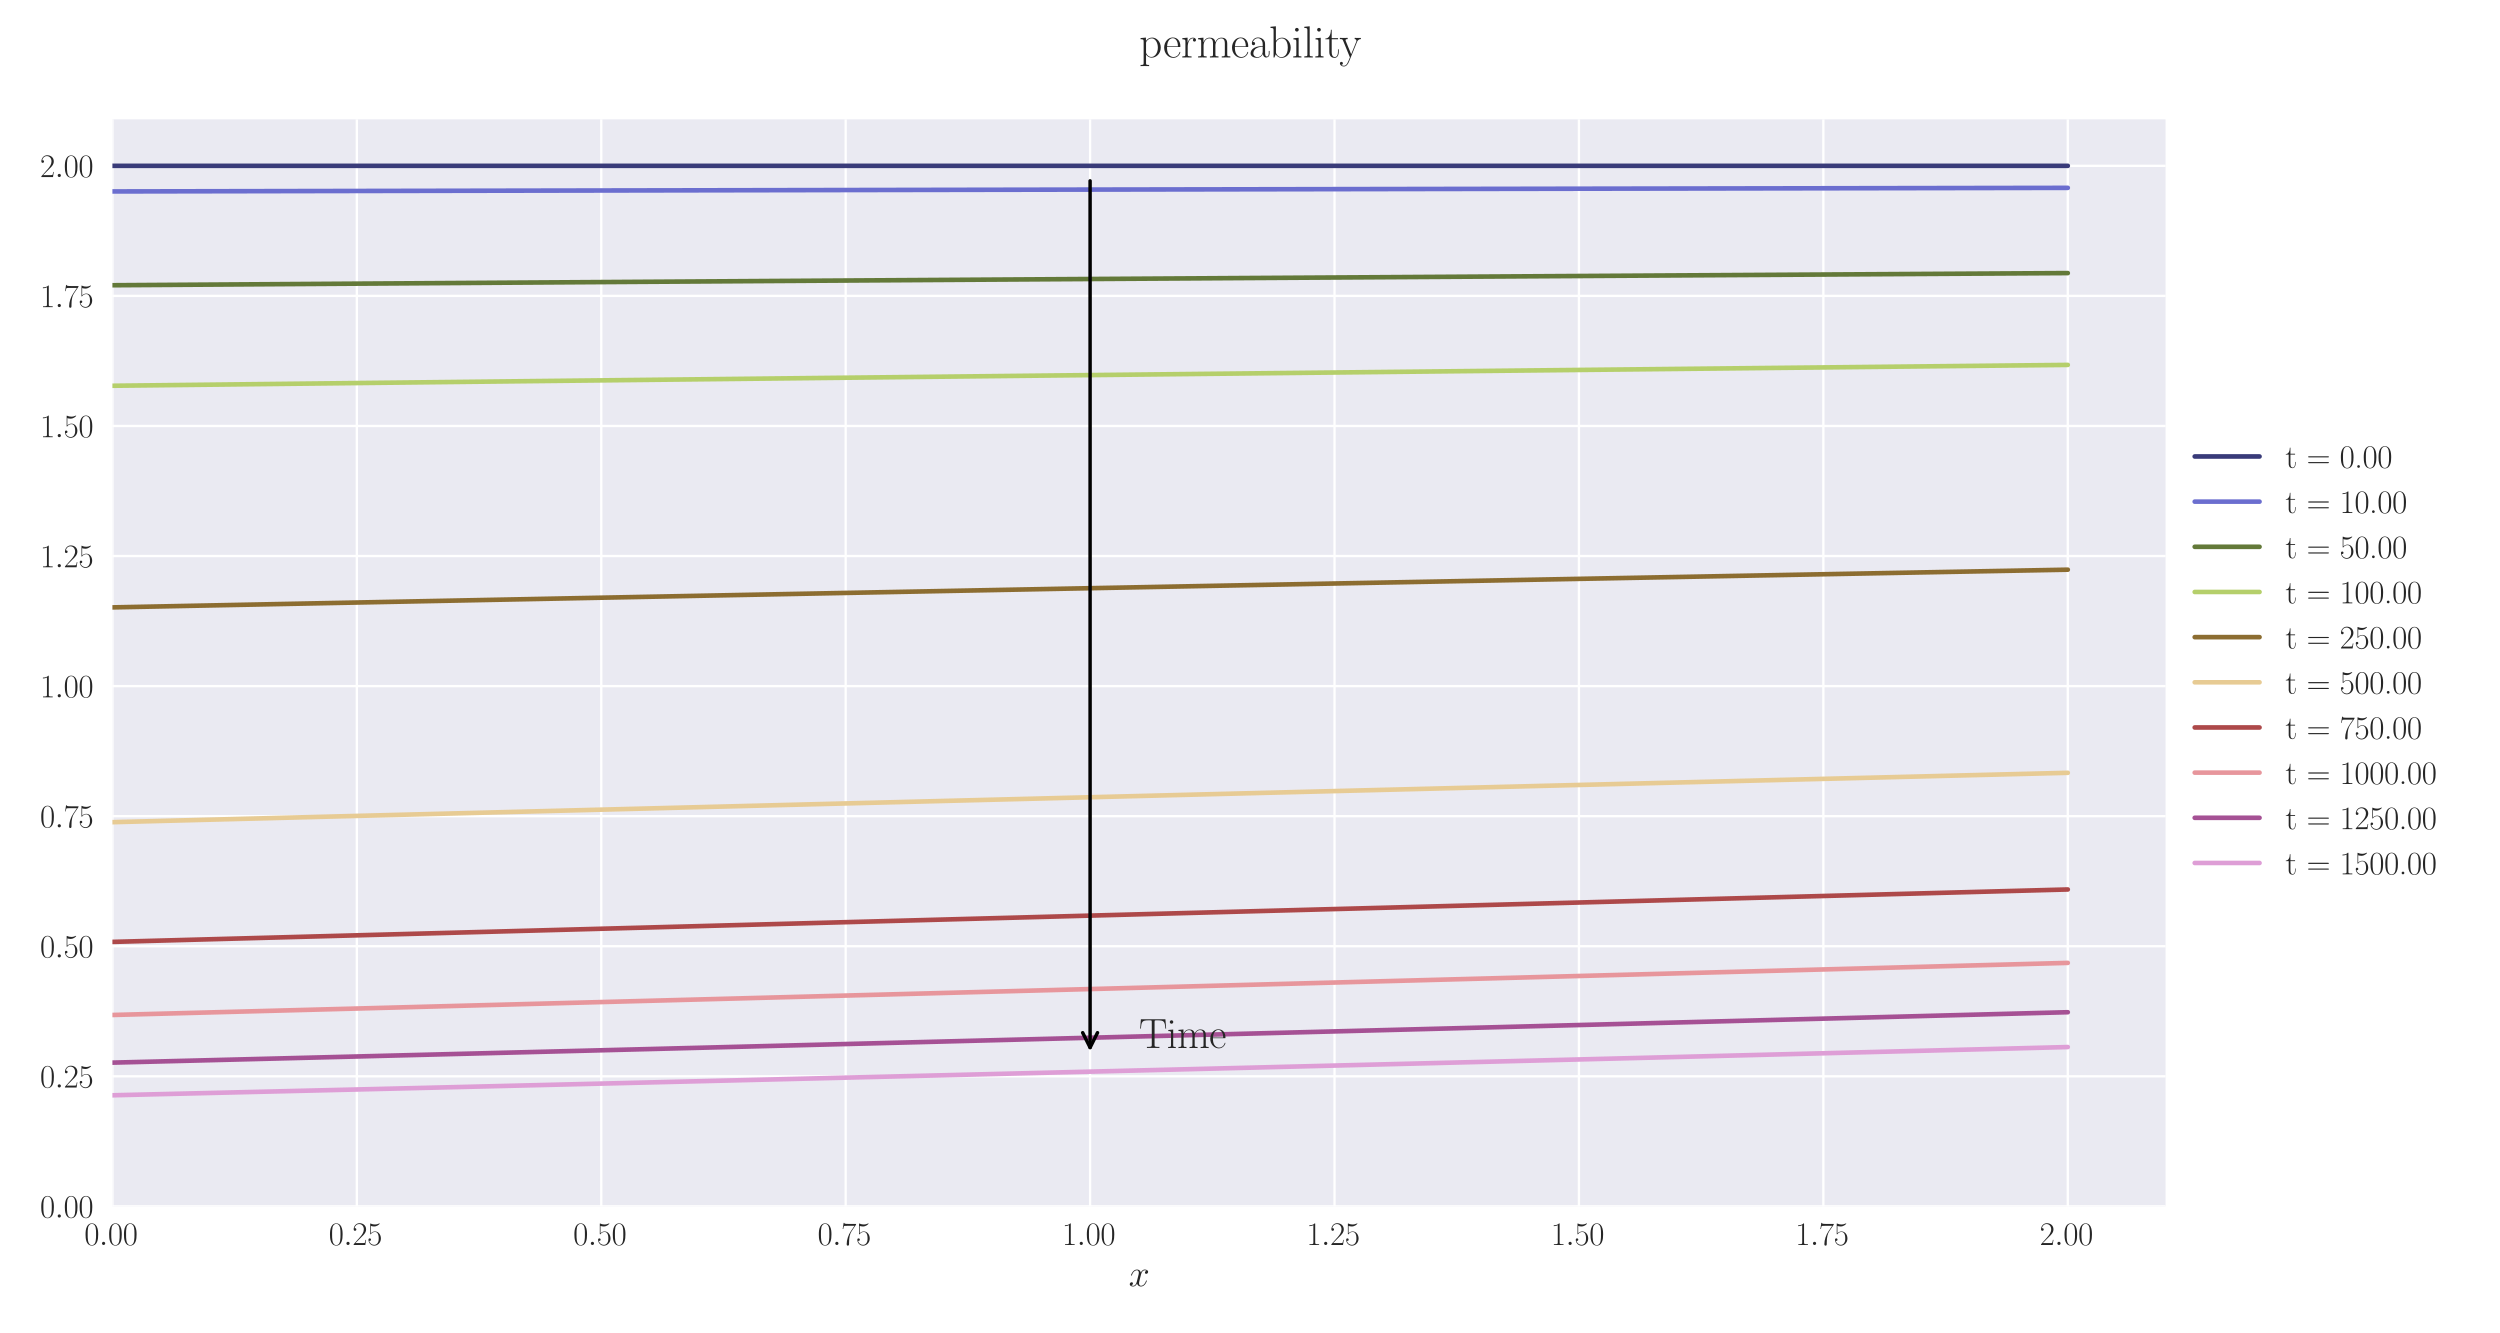 <?xml version="1.0" encoding="utf-8" standalone="no"?>
<!DOCTYPE svg PUBLIC "-//W3C//DTD SVG 1.1//EN"
  "http://www.w3.org/Graphics/SVG/1.1/DTD/svg11.dtd">
<svg xmlns:xlink="http://www.w3.org/1999/xlink" width="1080pt" height="576pt" viewBox="0 0 1080 576" xmlns="http://www.w3.org/2000/svg" version="1.1">
 <defs>
  <style type="text/css">*{stroke-linejoin: round; stroke-linecap: butt}</style>
 </defs>
 <g id="figure_1">
  <g id="patch_1">
   <path d="M 0 576 
L 1080 576 
L 1080 0 
L 0 0 
z
" style="fill: #ffffff"/>
  </g>
  <g id="axes_1">
   <g id="patch_2">
    <path d="M 48.559 521.153 
L 935.518 521.153 
L 935.518 51.564 
L 48.559 51.564 
z
" style="fill: #eaeaf2"/>
   </g>
   <g id="matplotlib.axis_1">
    <g id="xtick_1">
     <g id="line2d_1">
      <path d="M 48.559 521.153 
L 48.559 51.564 
" clip-path="url(#pa3d94876b7)" style="fill: none; stroke: #ffffff; stroke-linecap: round"/>
     </g>
     <g id="line2d_2"/>
     <g id="text_1">
      <!-- $\mathdefault{0.00}$ -->
      <g style="fill: #262626" transform="translate(36.42 537.839) scale(0.14 -0.14)">
       <defs>
        <path id="CMR17-30" d="M 2688 2025 
C 2688 2416 2682 3080 2413 3591 
C 2176 4039 1798 4198 1466 4198 
C 1158 4198 768 4058 525 3597 
C 269 3118 243 2524 243 2025 
C 243 1661 250 1106 448 619 
C 723 -39 1216 -128 1466 -128 
C 1760 -128 2208 -7 2470 600 
C 2662 1042 2688 1559 2688 2025 
z
M 1466 -26 
C 1056 -26 813 325 723 812 
C 653 1188 653 1738 653 2096 
C 653 2588 653 2997 736 3387 
C 858 3929 1216 4096 1466 4096 
C 1728 4096 2067 3923 2189 3400 
C 2272 3036 2278 2607 2278 2096 
C 2278 1680 2278 1169 2202 792 
C 2067 95 1690 -26 1466 -26 
z
" transform="scale(0.016)"/>
        <path id="CMMI12-3a" d="M 1178 307 
C 1178 492 1024 619 870 619 
C 685 619 557 466 557 313 
C 557 128 710 0 864 0 
C 1050 0 1178 153 1178 307 
z
" transform="scale(0.016)"/>
       </defs>
       <use xlink:href="#CMR17-30" transform="scale(0.996)"/>
       <use xlink:href="#CMMI12-3a" transform="translate(45.69 0) scale(0.996)"/>
       <use xlink:href="#CMR17-30" transform="translate(72.788 0) scale(0.996)"/>
       <use xlink:href="#CMR17-30" transform="translate(118.478 0) scale(0.996)"/>
      </g>
     </g>
    </g>
    <g id="xtick_2">
     <g id="line2d_3">
      <path d="M 154.149 521.153 
L 154.149 51.564 
" clip-path="url(#pa3d94876b7)" style="fill: none; stroke: #ffffff; stroke-linecap: round"/>
     </g>
     <g id="line2d_4"/>
     <g id="text_2">
      <!-- $\mathdefault{0.25}$ -->
      <g style="fill: #262626" transform="translate(142.01 537.839) scale(0.14 -0.14)">
       <defs>
        <path id="CMR17-32" d="M 2669 989 
L 2554 989 
C 2490 536 2438 459 2413 420 
C 2381 369 1920 369 1830 369 
L 602 369 
C 832 619 1280 1072 1824 1597 
C 2214 1967 2669 2402 2669 3035 
C 2669 3790 2067 4224 1395 4224 
C 691 4224 262 3604 262 3030 
C 262 2780 448 2748 525 2748 
C 589 2748 781 2787 781 3010 
C 781 3207 614 3264 525 3264 
C 486 3264 448 3258 422 3245 
C 544 3790 915 4058 1306 4058 
C 1862 4058 2227 3617 2227 3035 
C 2227 2479 1901 2000 1536 1584 
L 262 146 
L 262 0 
L 2515 0 
L 2669 989 
z
" transform="scale(0.016)"/>
        <path id="CMR17-35" d="M 730 3692 
C 794 3666 1056 3584 1325 3584 
C 1920 3584 2246 3911 2432 4100 
C 2432 4157 2432 4192 2394 4192 
C 2387 4192 2374 4192 2323 4163 
C 2099 4058 1837 3973 1517 3973 
C 1325 3973 1037 3999 723 4139 
C 653 4171 640 4171 634 4171 
C 602 4171 595 4164 595 4037 
L 595 2203 
C 595 2089 595 2057 659 2057 
C 691 2057 704 2070 736 2114 
C 941 2401 1222 2522 1542 2522 
C 1766 2522 2246 2382 2246 1289 
C 2246 1085 2246 715 2054 421 
C 1894 159 1645 25 1370 25 
C 947 25 518 320 403 814 
C 429 807 480 795 506 795 
C 589 795 749 840 749 1038 
C 749 1210 627 1280 506 1280 
C 358 1280 262 1190 262 1011 
C 262 454 704 -128 1382 -128 
C 2042 -128 2669 440 2669 1264 
C 2669 2030 2170 2624 1549 2624 
C 1222 2624 947 2503 730 2274 
L 730 3692 
z
" transform="scale(0.016)"/>
       </defs>
       <use xlink:href="#CMR17-30" transform="scale(0.996)"/>
       <use xlink:href="#CMMI12-3a" transform="translate(45.69 0) scale(0.996)"/>
       <use xlink:href="#CMR17-32" transform="translate(72.788 0) scale(0.996)"/>
       <use xlink:href="#CMR17-35" transform="translate(118.478 0) scale(0.996)"/>
      </g>
     </g>
    </g>
    <g id="xtick_3">
     <g id="line2d_5">
      <path d="M 259.74 521.153 
L 259.74 51.564 
" clip-path="url(#pa3d94876b7)" style="fill: none; stroke: #ffffff; stroke-linecap: round"/>
     </g>
     <g id="line2d_6"/>
     <g id="text_3">
      <!-- $\mathdefault{0.50}$ -->
      <g style="fill: #262626" transform="translate(247.6 537.839) scale(0.14 -0.14)">
       <use xlink:href="#CMR17-30" transform="scale(0.996)"/>
       <use xlink:href="#CMMI12-3a" transform="translate(45.69 0) scale(0.996)"/>
       <use xlink:href="#CMR17-35" transform="translate(72.788 0) scale(0.996)"/>
       <use xlink:href="#CMR17-30" transform="translate(118.478 0) scale(0.996)"/>
      </g>
     </g>
    </g>
    <g id="xtick_4">
     <g id="line2d_7">
      <path d="M 365.33 521.153 
L 365.33 51.564 
" clip-path="url(#pa3d94876b7)" style="fill: none; stroke: #ffffff; stroke-linecap: round"/>
     </g>
     <g id="line2d_8"/>
     <g id="text_4">
      <!-- $\mathdefault{0.75}$ -->
      <g style="fill: #262626" transform="translate(353.19 537.839) scale(0.14 -0.14)">
       <defs>
        <path id="CMR17-37" d="M 2886 3941 
L 2886 4081 
L 1382 4081 
C 634 4081 621 4165 595 4288 
L 480 4288 
L 294 3094 
L 410 3094 
C 429 3215 474 3540 550 3661 
C 589 3712 1062 3712 1171 3712 
L 2579 3712 
L 1869 2661 
C 1395 1954 1069 999 1069 165 
C 1069 89 1069 -128 1299 -128 
C 1530 -128 1530 89 1530 171 
L 1530 465 
C 1530 1508 1709 2196 2003 2636 
L 2886 3941 
z
" transform="scale(0.016)"/>
       </defs>
       <use xlink:href="#CMR17-30" transform="scale(0.996)"/>
       <use xlink:href="#CMMI12-3a" transform="translate(45.69 0) scale(0.996)"/>
       <use xlink:href="#CMR17-37" transform="translate(72.788 0) scale(0.996)"/>
       <use xlink:href="#CMR17-35" transform="translate(118.478 0) scale(0.996)"/>
      </g>
     </g>
    </g>
    <g id="xtick_5">
     <g id="line2d_9">
      <path d="M 470.92 521.153 
L 470.92 51.564 
" clip-path="url(#pa3d94876b7)" style="fill: none; stroke: #ffffff; stroke-linecap: round"/>
     </g>
     <g id="line2d_10"/>
     <g id="text_5">
      <!-- $\mathdefault{1.00}$ -->
      <g style="fill: #262626" transform="translate(458.781 537.839) scale(0.14 -0.14)">
       <defs>
        <path id="CMR17-31" d="M 1702 4058 
C 1702 4192 1696 4192 1606 4192 
C 1357 3916 979 3827 621 3827 
C 602 3827 570 3827 563 3808 
C 557 3795 557 3782 557 3648 
C 755 3648 1088 3686 1344 3839 
L 1344 461 
C 1344 236 1331 160 781 160 
L 589 160 
L 589 0 
C 896 0 1216 0 1523 0 
C 1830 0 2150 0 2458 0 
L 2458 160 
L 2266 160 
C 1715 160 1702 230 1702 458 
L 1702 4058 
z
" transform="scale(0.016)"/>
       </defs>
       <use xlink:href="#CMR17-31" transform="scale(0.996)"/>
       <use xlink:href="#CMMI12-3a" transform="translate(45.69 0) scale(0.996)"/>
       <use xlink:href="#CMR17-30" transform="translate(72.788 0) scale(0.996)"/>
       <use xlink:href="#CMR17-30" transform="translate(118.478 0) scale(0.996)"/>
      </g>
     </g>
    </g>
    <g id="xtick_6">
     <g id="line2d_11">
      <path d="M 576.511 521.153 
L 576.511 51.564 
" clip-path="url(#pa3d94876b7)" style="fill: none; stroke: #ffffff; stroke-linecap: round"/>
     </g>
     <g id="line2d_12"/>
     <g id="text_6">
      <!-- $\mathdefault{1.25}$ -->
      <g style="fill: #262626" transform="translate(564.371 537.839) scale(0.14 -0.14)">
       <use xlink:href="#CMR17-31" transform="scale(0.996)"/>
       <use xlink:href="#CMMI12-3a" transform="translate(45.69 0) scale(0.996)"/>
       <use xlink:href="#CMR17-32" transform="translate(72.788 0) scale(0.996)"/>
       <use xlink:href="#CMR17-35" transform="translate(118.478 0) scale(0.996)"/>
      </g>
     </g>
    </g>
    <g id="xtick_7">
     <g id="line2d_13">
      <path d="M 682.101 521.153 
L 682.101 51.564 
" clip-path="url(#pa3d94876b7)" style="fill: none; stroke: #ffffff; stroke-linecap: round"/>
     </g>
     <g id="line2d_14"/>
     <g id="text_7">
      <!-- $\mathdefault{1.50}$ -->
      <g style="fill: #262626" transform="translate(669.961 537.839) scale(0.14 -0.14)">
       <use xlink:href="#CMR17-31" transform="scale(0.996)"/>
       <use xlink:href="#CMMI12-3a" transform="translate(45.69 0) scale(0.996)"/>
       <use xlink:href="#CMR17-35" transform="translate(72.788 0) scale(0.996)"/>
       <use xlink:href="#CMR17-30" transform="translate(118.478 0) scale(0.996)"/>
      </g>
     </g>
    </g>
    <g id="xtick_8">
     <g id="line2d_15">
      <path d="M 787.691 521.153 
L 787.691 51.564 
" clip-path="url(#pa3d94876b7)" style="fill: none; stroke: #ffffff; stroke-linecap: round"/>
     </g>
     <g id="line2d_16"/>
     <g id="text_8">
      <!-- $\mathdefault{1.75}$ -->
      <g style="fill: #262626" transform="translate(775.552 537.839) scale(0.14 -0.14)">
       <use xlink:href="#CMR17-31" transform="scale(0.996)"/>
       <use xlink:href="#CMMI12-3a" transform="translate(45.69 0) scale(0.996)"/>
       <use xlink:href="#CMR17-37" transform="translate(72.788 0) scale(0.996)"/>
       <use xlink:href="#CMR17-35" transform="translate(118.478 0) scale(0.996)"/>
      </g>
     </g>
    </g>
    <g id="xtick_9">
     <g id="line2d_17">
      <path d="M 893.282 521.153 
L 893.282 51.564 
" clip-path="url(#pa3d94876b7)" style="fill: none; stroke: #ffffff; stroke-linecap: round"/>
     </g>
     <g id="line2d_18"/>
     <g id="text_9">
      <!-- $\mathdefault{2.00}$ -->
      <g style="fill: #262626" transform="translate(881.142 537.839) scale(0.14 -0.14)">
       <use xlink:href="#CMR17-32" transform="scale(0.996)"/>
       <use xlink:href="#CMMI12-3a" transform="translate(45.69 0) scale(0.996)"/>
       <use xlink:href="#CMR17-30" transform="translate(72.788 0) scale(0.996)"/>
       <use xlink:href="#CMR17-30" transform="translate(118.478 0) scale(0.996)"/>
      </g>
     </g>
    </g>
    <g id="text_10">
     <!-- $x$ -->
     <g style="fill: #262626" transform="translate(487.604 555.621) scale(0.16 -0.16)">
      <defs>
       <path id="CMMI12-78" d="M 3034 2606 
C 2829 2567 2752 2414 2752 2293 
C 2752 2139 2874 2088 2963 2088 
C 3155 2088 3290 2254 3290 2427 
C 3290 2695 2982 2816 2714 2816 
C 2323 2816 2106 2433 2048 2312 
C 1901 2816 1504 2816 1389 2816 
C 736 2816 390 1980 390 1839 
C 390 1814 416 1782 461 1782 
C 512 1782 525 1820 538 1846 
C 755 2555 1184 2689 1370 2689 
C 1658 2689 1715 2420 1715 2267 
C 1715 2127 1677 1980 1600 1673 
L 1382 798 
C 1286 415 1101 64 762 64 
C 730 64 570 64 435 147 
C 666 192 717 383 717 460 
C 717 588 621 664 499 664 
C 346 664 179 530 179 326 
C 179 57 480 -64 755 -64 
C 1062 -64 1280 179 1414 441 
C 1517 64 1837 -64 2074 -64 
C 2726 -64 3072 773 3072 913 
C 3072 945 3046 971 3008 971 
C 2950 971 2944 939 2925 888 
C 2752 326 2381 64 2093 64 
C 1869 64 1747 230 1747 492 
C 1747 632 1773 734 1875 1156 
L 2099 2024 
C 2195 2408 2413 2689 2707 2689 
C 2720 2689 2899 2689 3034 2606 
z
" transform="scale(0.016)"/>
      </defs>
      <use xlink:href="#CMMI12-78" transform="scale(0.996)"/>
     </g>
    </g>
   </g>
   <g id="matplotlib.axis_2">
    <g id="ytick_1">
     <g id="line2d_19">
      <path d="M 48.559 521.153 
L 935.518 521.153 
" clip-path="url(#pa3d94876b7)" style="fill: none; stroke: #ffffff; stroke-linecap: round"/>
     </g>
     <g id="line2d_20"/>
     <g id="text_11">
      <!-- $\mathdefault{0.00}$ -->
      <g style="fill: #262626" transform="translate(17.28 525.996) scale(0.14 -0.14)">
       <use xlink:href="#CMR17-30" transform="scale(0.996)"/>
       <use xlink:href="#CMMI12-3a" transform="translate(45.69 0) scale(0.996)"/>
       <use xlink:href="#CMR17-30" transform="translate(72.788 0) scale(0.996)"/>
       <use xlink:href="#CMR17-30" transform="translate(118.478 0) scale(0.996)"/>
      </g>
     </g>
    </g>
    <g id="ytick_2">
     <g id="line2d_21">
      <path d="M 48.559 464.964 
L 935.518 464.964 
" clip-path="url(#pa3d94876b7)" style="fill: none; stroke: #ffffff; stroke-linecap: round"/>
     </g>
     <g id="line2d_22"/>
     <g id="text_12">
      <!-- $\mathdefault{0.25}$ -->
      <g style="fill: #262626" transform="translate(17.28 469.807) scale(0.14 -0.14)">
       <use xlink:href="#CMR17-30" transform="scale(0.996)"/>
       <use xlink:href="#CMMI12-3a" transform="translate(45.69 0) scale(0.996)"/>
       <use xlink:href="#CMR17-32" transform="translate(72.788 0) scale(0.996)"/>
       <use xlink:href="#CMR17-35" transform="translate(118.478 0) scale(0.996)"/>
      </g>
     </g>
    </g>
    <g id="ytick_3">
     <g id="line2d_23">
      <path d="M 48.559 408.775 
L 935.518 408.775 
" clip-path="url(#pa3d94876b7)" style="fill: none; stroke: #ffffff; stroke-linecap: round"/>
     </g>
     <g id="line2d_24"/>
     <g id="text_13">
      <!-- $\mathdefault{0.50}$ -->
      <g style="fill: #262626" transform="translate(17.28 413.618) scale(0.14 -0.14)">
       <use xlink:href="#CMR17-30" transform="scale(0.996)"/>
       <use xlink:href="#CMMI12-3a" transform="translate(45.69 0) scale(0.996)"/>
       <use xlink:href="#CMR17-35" transform="translate(72.788 0) scale(0.996)"/>
       <use xlink:href="#CMR17-30" transform="translate(118.478 0) scale(0.996)"/>
      </g>
     </g>
    </g>
    <g id="ytick_4">
     <g id="line2d_25">
      <path d="M 48.559 352.586 
L 935.518 352.586 
" clip-path="url(#pa3d94876b7)" style="fill: none; stroke: #ffffff; stroke-linecap: round"/>
     </g>
     <g id="line2d_26"/>
     <g id="text_14">
      <!-- $\mathdefault{0.75}$ -->
      <g style="fill: #262626" transform="translate(17.28 357.429) scale(0.14 -0.14)">
       <use xlink:href="#CMR17-30" transform="scale(0.996)"/>
       <use xlink:href="#CMMI12-3a" transform="translate(45.69 0) scale(0.996)"/>
       <use xlink:href="#CMR17-37" transform="translate(72.788 0) scale(0.996)"/>
       <use xlink:href="#CMR17-35" transform="translate(118.478 0) scale(0.996)"/>
      </g>
     </g>
    </g>
    <g id="ytick_5">
     <g id="line2d_27">
      <path d="M 48.559 296.397 
L 935.518 296.397 
" clip-path="url(#pa3d94876b7)" style="fill: none; stroke: #ffffff; stroke-linecap: round"/>
     </g>
     <g id="line2d_28"/>
     <g id="text_15">
      <!-- $\mathdefault{1.00}$ -->
      <g style="fill: #262626" transform="translate(17.28 301.24) scale(0.14 -0.14)">
       <use xlink:href="#CMR17-31" transform="scale(0.996)"/>
       <use xlink:href="#CMMI12-3a" transform="translate(45.69 0) scale(0.996)"/>
       <use xlink:href="#CMR17-30" transform="translate(72.788 0) scale(0.996)"/>
       <use xlink:href="#CMR17-30" transform="translate(118.478 0) scale(0.996)"/>
      </g>
     </g>
    </g>
    <g id="ytick_6">
     <g id="line2d_29">
      <path d="M 48.559 240.208 
L 935.518 240.208 
" clip-path="url(#pa3d94876b7)" style="fill: none; stroke: #ffffff; stroke-linecap: round"/>
     </g>
     <g id="line2d_30"/>
     <g id="text_16">
      <!-- $\mathdefault{1.25}$ -->
      <g style="fill: #262626" transform="translate(17.28 245.051) scale(0.14 -0.14)">
       <use xlink:href="#CMR17-31" transform="scale(0.996)"/>
       <use xlink:href="#CMMI12-3a" transform="translate(45.69 0) scale(0.996)"/>
       <use xlink:href="#CMR17-32" transform="translate(72.788 0) scale(0.996)"/>
       <use xlink:href="#CMR17-35" transform="translate(118.478 0) scale(0.996)"/>
      </g>
     </g>
    </g>
    <g id="ytick_7">
     <g id="line2d_31">
      <path d="M 48.559 184.018 
L 935.518 184.018 
" clip-path="url(#pa3d94876b7)" style="fill: none; stroke: #ffffff; stroke-linecap: round"/>
     </g>
     <g id="line2d_32"/>
     <g id="text_17">
      <!-- $\mathdefault{1.50}$ -->
      <g style="fill: #262626" transform="translate(17.28 188.861) scale(0.14 -0.14)">
       <use xlink:href="#CMR17-31" transform="scale(0.996)"/>
       <use xlink:href="#CMMI12-3a" transform="translate(45.69 0) scale(0.996)"/>
       <use xlink:href="#CMR17-35" transform="translate(72.788 0) scale(0.996)"/>
       <use xlink:href="#CMR17-30" transform="translate(118.478 0) scale(0.996)"/>
      </g>
     </g>
    </g>
    <g id="ytick_8">
     <g id="line2d_33">
      <path d="M 48.559 127.829 
L 935.518 127.829 
" clip-path="url(#pa3d94876b7)" style="fill: none; stroke: #ffffff; stroke-linecap: round"/>
     </g>
     <g id="line2d_34"/>
     <g id="text_18">
      <!-- $\mathdefault{1.75}$ -->
      <g style="fill: #262626" transform="translate(17.28 132.672) scale(0.14 -0.14)">
       <use xlink:href="#CMR17-31" transform="scale(0.996)"/>
       <use xlink:href="#CMMI12-3a" transform="translate(45.69 0) scale(0.996)"/>
       <use xlink:href="#CMR17-37" transform="translate(72.788 0) scale(0.996)"/>
       <use xlink:href="#CMR17-35" transform="translate(118.478 0) scale(0.996)"/>
      </g>
     </g>
    </g>
    <g id="ytick_9">
     <g id="line2d_35">
      <path d="M 48.559 71.64 
L 935.518 71.64 
" clip-path="url(#pa3d94876b7)" style="fill: none; stroke: #ffffff; stroke-linecap: round"/>
     </g>
     <g id="line2d_36"/>
     <g id="text_19">
      <!-- $\mathdefault{2.00}$ -->
      <g style="fill: #262626" transform="translate(17.28 76.483) scale(0.14 -0.14)">
       <use xlink:href="#CMR17-32" transform="scale(0.996)"/>
       <use xlink:href="#CMMI12-3a" transform="translate(45.69 0) scale(0.996)"/>
       <use xlink:href="#CMR17-30" transform="translate(72.788 0) scale(0.996)"/>
       <use xlink:href="#CMR17-30" transform="translate(118.478 0) scale(0.996)"/>
      </g>
     </g>
    </g>
   </g>
   <g id="line2d_37">
    <path d="M 48.559 71.64 
L 57.006 71.64 
L 65.454 71.64 
L 73.901 71.64 
L 82.348 71.64 
L 90.795 71.64 
L 99.242 71.64 
L 107.69 71.64 
L 116.137 71.64 
L 124.584 71.64 
L 133.031 71.64 
L 141.479 71.64 
L 149.926 71.64 
L 158.373 71.64 
L 166.82 71.64 
L 175.267 71.64 
L 183.715 71.64 
L 192.162 71.64 
L 200.609 71.64 
L 209.056 71.64 
L 217.504 71.64 
L 225.951 71.64 
L 234.398 71.64 
L 242.845 71.64 
L 251.292 71.64 
L 259.74 71.64 
L 268.187 71.64 
L 276.634 71.64 
L 285.081 71.64 
L 293.529 71.64 
L 301.976 71.64 
L 310.423 71.64 
L 318.87 71.64 
L 327.317 71.64 
L 335.765 71.64 
L 344.212 71.64 
L 352.659 71.64 
L 361.106 71.64 
L 369.554 71.64 
L 378.001 71.64 
L 386.448 71.64 
L 394.895 71.64 
L 403.343 71.64 
L 411.79 71.64 
L 420.237 71.64 
L 428.684 71.64 
L 437.131 71.64 
L 445.579 71.64 
L 454.026 71.64 
L 462.473 71.64 
L 470.92 71.64 
L 479.368 71.64 
L 487.815 71.64 
L 496.262 71.64 
L 504.709 71.64 
L 513.156 71.64 
L 521.604 71.64 
L 530.051 71.64 
L 538.498 71.64 
L 546.945 71.64 
L 555.393 71.64 
L 563.84 71.64 
L 572.287 71.64 
L 580.734 71.64 
L 589.181 71.64 
L 597.629 71.64 
L 606.076 71.64 
L 614.523 71.64 
L 622.97 71.64 
L 631.418 71.64 
L 639.865 71.64 
L 648.312 71.64 
L 656.759 71.64 
L 665.206 71.64 
L 673.654 71.64 
L 682.101 71.64 
L 690.548 71.64 
L 698.995 71.64 
L 707.443 71.64 
L 715.89 71.64 
L 724.337 71.64 
L 732.784 71.64 
L 741.232 71.64 
L 749.679 71.64 
L 758.126 71.64 
L 766.573 71.64 
L 775.02 71.64 
L 783.468 71.64 
L 791.915 71.64 
L 800.362 71.64 
L 808.809 71.64 
L 817.257 71.64 
L 825.704 71.64 
L 834.151 71.64 
L 842.598 71.64 
L 851.045 71.64 
L 859.493 71.64 
L 867.94 71.64 
L 876.387 71.64 
L 884.834 71.64 
L 893.282 71.64 
" clip-path="url(#pa3d94876b7)" style="fill: none; stroke: #393b79; stroke-width: 2; stroke-linecap: round"/>
   </g>
   <g id="line2d_38">
    <path d="M 48.559 82.704 
L 57.006 82.687 
L 65.454 82.671 
L 73.901 82.654 
L 82.348 82.638 
L 90.795 82.621 
L 99.242 82.605 
L 107.69 82.589 
L 116.137 82.572 
L 124.584 82.556 
L 133.031 82.539 
L 141.479 82.523 
L 149.926 82.507 
L 158.373 82.49 
L 166.82 82.474 
L 175.267 82.458 
L 183.715 82.442 
L 192.162 82.425 
L 200.609 82.409 
L 209.056 82.393 
L 217.504 82.377 
L 225.951 82.361 
L 234.398 82.345 
L 242.845 82.329 
L 251.292 82.313 
L 259.74 82.297 
L 268.187 82.281 
L 276.634 82.265 
L 285.081 82.249 
L 293.529 82.233 
L 301.976 82.217 
L 310.423 82.201 
L 318.87 82.185 
L 327.317 82.169 
L 335.765 82.153 
L 344.212 82.138 
L 352.659 82.122 
L 361.106 82.106 
L 369.554 82.09 
L 378.001 82.075 
L 386.448 82.059 
L 394.895 82.043 
L 403.343 82.028 
L 411.79 82.012 
L 420.237 81.996 
L 428.684 81.981 
L 437.131 81.965 
L 445.579 81.95 
L 454.026 81.934 
L 462.473 81.919 
L 470.92 81.903 
L 479.368 81.888 
L 487.815 81.872 
L 496.262 81.857 
L 504.709 81.841 
L 513.156 81.826 
L 521.604 81.811 
L 530.051 81.795 
L 538.498 81.78 
L 546.945 81.765 
L 555.393 81.749 
L 563.84 81.734 
L 572.287 81.719 
L 580.734 81.704 
L 589.181 81.688 
L 597.629 81.673 
L 606.076 81.658 
L 614.523 81.643 
L 622.97 81.628 
L 631.418 81.613 
L 639.865 81.598 
L 648.312 81.583 
L 656.759 81.568 
L 665.206 81.553 
L 673.654 81.537 
L 682.101 81.522 
L 690.548 81.507 
L 698.995 81.492 
L 707.443 81.478 
L 715.89 81.463 
L 724.337 81.448 
L 732.784 81.433 
L 741.232 81.418 
L 749.679 81.403 
L 758.126 81.388 
L 766.573 81.373 
L 775.02 81.359 
L 783.468 81.344 
L 791.915 81.329 
L 800.362 81.314 
L 808.809 81.3 
L 817.257 81.285 
L 825.704 81.27 
L 834.151 81.256 
L 842.598 81.241 
L 851.045 81.226 
L 859.493 81.212 
L 867.94 81.197 
L 876.387 81.183 
L 884.834 81.168 
L 893.282 81.154 
" clip-path="url(#pa3d94876b7)" style="fill: none; stroke: #6b6ecf; stroke-width: 2; stroke-linecap: round"/>
   </g>
   <g id="line2d_39">
    <path d="M 48.559 123.224 
L 57.006 123.169 
L 65.454 123.114 
L 73.901 123.059 
L 82.348 123.004 
L 90.795 122.949 
L 99.242 122.894 
L 107.69 122.839 
L 116.137 122.784 
L 124.584 122.729 
L 133.031 122.674 
L 141.479 122.62 
L 149.926 122.565 
L 158.373 122.511 
L 166.82 122.456 
L 175.267 122.402 
L 183.715 122.347 
L 192.162 122.293 
L 200.609 122.239 
L 209.056 122.185 
L 217.504 122.13 
L 225.951 122.076 
L 234.398 122.022 
L 242.845 121.968 
L 251.292 121.914 
L 259.74 121.86 
L 268.187 121.806 
L 276.634 121.752 
L 285.081 121.699 
L 293.529 121.645 
L 301.976 121.591 
L 310.423 121.538 
L 318.87 121.484 
L 327.317 121.431 
L 335.765 121.377 
L 344.212 121.324 
L 352.659 121.271 
L 361.106 121.218 
L 369.554 121.165 
L 378.001 121.111 
L 386.448 121.058 
L 394.895 121.005 
L 403.343 120.952 
L 411.79 120.899 
L 420.237 120.846 
L 428.684 120.793 
L 437.131 120.741 
L 445.579 120.688 
L 454.026 120.635 
L 462.473 120.583 
L 470.92 120.53 
L 479.368 120.478 
L 487.815 120.425 
L 496.262 120.373 
L 504.709 120.321 
L 513.156 120.269 
L 521.604 120.217 
L 530.051 120.164 
L 538.498 120.112 
L 546.945 120.06 
L 555.393 120.008 
L 563.84 119.956 
L 572.287 119.904 
L 580.734 119.852 
L 589.181 119.8 
L 597.629 119.749 
L 606.076 119.697 
L 614.523 119.645 
L 622.97 119.594 
L 631.418 119.542 
L 639.865 119.491 
L 648.312 119.44 
L 656.759 119.388 
L 665.206 119.337 
L 673.654 119.286 
L 682.101 119.235 
L 690.548 119.183 
L 698.995 119.132 
L 707.443 119.081 
L 715.89 119.03 
L 724.337 118.979 
L 732.784 118.928 
L 741.232 118.877 
L 749.679 118.827 
L 758.126 118.776 
L 766.573 118.725 
L 775.02 118.675 
L 783.468 118.624 
L 791.915 118.574 
L 800.362 118.523 
L 808.809 118.473 
L 817.257 118.423 
L 825.704 118.372 
L 834.151 118.322 
L 842.598 118.272 
L 851.045 118.222 
L 859.493 118.172 
L 867.94 118.121 
L 876.387 118.071 
L 884.834 118.021 
L 893.282 117.971 
" clip-path="url(#pa3d94876b7)" style="fill: none; stroke: #637939; stroke-width: 2; stroke-linecap: round"/>
   </g>
   <g id="line2d_40">
    <path d="M 48.559 166.651 
L 57.006 166.557 
L 65.454 166.463 
L 73.901 166.368 
L 82.348 166.275 
L 90.795 166.181 
L 99.242 166.087 
L 107.69 165.993 
L 116.137 165.899 
L 124.584 165.806 
L 133.031 165.712 
L 141.479 165.619 
L 149.926 165.526 
L 158.373 165.432 
L 166.82 165.339 
L 175.267 165.246 
L 183.715 165.153 
L 192.162 165.06 
L 200.609 164.967 
L 209.056 164.875 
L 217.504 164.782 
L 225.951 164.689 
L 234.398 164.597 
L 242.845 164.505 
L 251.292 164.412 
L 259.74 164.32 
L 268.187 164.228 
L 276.634 164.136 
L 285.081 164.044 
L 293.529 163.952 
L 301.976 163.86 
L 310.423 163.769 
L 318.87 163.677 
L 327.317 163.585 
L 335.765 163.494 
L 344.212 163.403 
L 352.659 163.311 
L 361.106 163.22 
L 369.554 163.129 
L 378.001 163.038 
L 386.448 162.947 
L 394.895 162.856 
L 403.343 162.765 
L 411.79 162.675 
L 420.237 162.584 
L 428.684 162.494 
L 437.131 162.403 
L 445.579 162.313 
L 454.026 162.223 
L 462.473 162.133 
L 470.92 162.042 
L 479.368 161.952 
L 487.815 161.862 
L 496.262 161.772 
L 504.709 161.683 
L 513.156 161.593 
L 521.604 161.503 
L 530.051 161.414 
L 538.498 161.325 
L 546.945 161.235 
L 555.393 161.146 
L 563.84 161.057 
L 572.287 160.967 
L 580.734 160.878 
L 589.181 160.789 
L 597.629 160.701 
L 606.076 160.612 
L 614.523 160.523 
L 622.97 160.435 
L 631.418 160.346 
L 639.865 160.258 
L 648.312 160.169 
L 656.759 160.081 
L 665.206 159.993 
L 673.654 159.905 
L 682.101 159.817 
L 690.548 159.729 
L 698.995 159.641 
L 707.443 159.553 
L 715.89 159.465 
L 724.337 159.378 
L 732.784 159.29 
L 741.232 159.203 
L 749.679 159.115 
L 758.126 159.028 
L 766.573 158.941 
L 775.02 158.854 
L 783.468 158.767 
L 791.915 158.68 
L 800.362 158.593 
L 808.809 158.506 
L 817.257 158.419 
L 825.704 158.332 
L 834.151 158.246 
L 842.598 158.16 
L 851.045 158.073 
L 859.493 157.987 
L 867.94 157.9 
L 876.387 157.814 
L 884.834 157.728 
L 893.282 157.642 
" clip-path="url(#pa3d94876b7)" style="fill: none; stroke: #b5cf6b; stroke-width: 2; stroke-linecap: round"/>
   </g>
   <g id="line2d_41">
    <path d="M 48.559 262.389 
L 57.006 262.22 
L 65.454 262.052 
L 73.901 261.883 
L 82.348 261.715 
L 90.795 261.547 
L 99.242 261.379 
L 107.69 261.211 
L 116.137 261.043 
L 124.584 260.875 
L 133.031 260.707 
L 141.479 260.54 
L 149.926 260.373 
L 158.373 260.205 
L 166.82 260.038 
L 175.267 259.871 
L 183.715 259.704 
L 192.162 259.538 
L 200.609 259.371 
L 209.056 259.204 
L 217.504 259.038 
L 225.951 258.872 
L 234.398 258.705 
L 242.845 258.539 
L 251.292 258.373 
L 259.74 258.207 
L 268.187 258.042 
L 276.634 257.876 
L 285.081 257.711 
L 293.529 257.545 
L 301.976 257.38 
L 310.423 257.215 
L 318.87 257.05 
L 327.317 256.885 
L 335.765 256.72 
L 344.212 256.555 
L 352.659 256.391 
L 361.106 256.227 
L 369.554 256.062 
L 378.001 255.898 
L 386.448 255.734 
L 394.895 255.57 
L 403.343 255.406 
L 411.79 255.242 
L 420.237 255.079 
L 428.684 254.915 
L 437.131 254.752 
L 445.579 254.589 
L 454.026 254.426 
L 462.473 254.263 
L 470.92 254.1 
L 479.368 253.937 
L 487.815 253.774 
L 496.262 253.612 
L 504.709 253.449 
L 513.156 253.287 
L 521.604 253.125 
L 530.051 252.962 
L 538.498 252.801 
L 546.945 252.639 
L 555.393 252.477 
L 563.84 252.315 
L 572.287 252.154 
L 580.734 251.992 
L 589.181 251.831 
L 597.629 251.67 
L 606.076 251.509 
L 614.523 251.348 
L 622.97 251.187 
L 631.418 251.027 
L 639.865 250.866 
L 648.312 250.706 
L 656.759 250.545 
L 665.206 250.385 
L 673.654 250.225 
L 682.101 250.065 
L 690.548 249.905 
L 698.995 249.745 
L 707.443 249.586 
L 715.89 249.426 
L 724.337 249.267 
L 732.784 249.108 
L 741.232 248.948 
L 749.679 248.789 
L 758.126 248.63 
L 766.573 248.472 
L 775.02 248.313 
L 783.468 248.154 
L 791.915 247.996 
L 800.362 247.837 
L 808.809 247.679 
L 817.257 247.521 
L 825.704 247.363 
L 834.151 247.205 
L 842.598 247.047 
L 851.045 246.89 
L 859.493 246.732 
L 867.94 246.575 
L 876.387 246.418 
L 884.834 246.26 
L 893.282 246.103 
" clip-path="url(#pa3d94876b7)" style="fill: none; stroke: #8c6d31; stroke-width: 2; stroke-linecap: round"/>
   </g>
   <g id="line2d_42">
    <path d="M 48.559 355.186 
L 57.006 354.969 
L 65.454 354.751 
L 73.901 354.534 
L 82.348 354.317 
L 90.795 354.099 
L 99.242 353.882 
L 107.69 353.665 
L 116.137 353.448 
L 124.584 353.231 
L 133.031 353.015 
L 141.479 352.798 
L 149.926 352.581 
L 158.373 352.365 
L 166.82 352.148 
L 175.267 351.932 
L 183.715 351.715 
L 192.162 351.499 
L 200.609 351.283 
L 209.056 351.067 
L 217.504 350.851 
L 225.951 350.635 
L 234.398 350.419 
L 242.845 350.203 
L 251.292 349.988 
L 259.74 349.772 
L 268.187 349.556 
L 276.634 349.341 
L 285.081 349.126 
L 293.529 348.91 
L 301.976 348.695 
L 310.423 348.48 
L 318.87 348.265 
L 327.317 348.05 
L 335.765 347.835 
L 344.212 347.621 
L 352.659 347.406 
L 361.106 347.191 
L 369.554 346.977 
L 378.001 346.762 
L 386.448 346.548 
L 394.895 346.334 
L 403.343 346.12 
L 411.79 345.906 
L 420.237 345.692 
L 428.684 345.478 
L 437.131 345.264 
L 445.579 345.05 
L 454.026 344.837 
L 462.473 344.623 
L 470.92 344.41 
L 479.368 344.196 
L 487.815 343.983 
L 496.262 343.77 
L 504.709 343.557 
L 513.156 343.344 
L 521.604 343.131 
L 530.051 342.918 
L 538.498 342.705 
L 546.945 342.492 
L 555.393 342.28 
L 563.84 342.067 
L 572.287 341.855 
L 580.734 341.643 
L 589.181 341.43 
L 597.629 341.218 
L 606.076 341.006 
L 614.523 340.794 
L 622.97 340.582 
L 631.418 340.371 
L 639.865 340.159 
L 648.312 339.947 
L 656.759 339.736 
L 665.206 339.524 
L 673.654 339.313 
L 682.101 339.102 
L 690.548 338.891 
L 698.995 338.68 
L 707.443 338.469 
L 715.89 338.258 
L 724.337 338.047 
L 732.784 337.837 
L 741.232 337.626 
L 749.679 337.415 
L 758.126 337.205 
L 766.573 336.995 
L 775.02 336.785 
L 783.468 336.574 
L 791.915 336.364 
L 800.362 336.155 
L 808.809 335.945 
L 817.257 335.735 
L 825.704 335.525 
L 834.151 335.316 
L 842.598 335.106 
L 851.045 334.897 
L 859.493 334.688 
L 867.94 334.479 
L 876.387 334.27 
L 884.834 334.06 
L 893.282 333.852 
" clip-path="url(#pa3d94876b7)" style="fill: none; stroke: #e7cb94; stroke-width: 2; stroke-linecap: round"/>
   </g>
   <g id="line2d_43">
    <path d="M 48.559 406.899 
L 57.006 406.672 
L 65.454 406.445 
L 73.901 406.217 
L 82.348 405.99 
L 90.795 405.763 
L 99.242 405.535 
L 107.69 405.308 
L 116.137 405.081 
L 124.584 404.853 
L 133.031 404.626 
L 141.479 404.399 
L 149.926 404.171 
L 158.373 403.944 
L 166.82 403.717 
L 175.267 403.49 
L 183.715 403.262 
L 192.162 403.035 
L 200.609 402.808 
L 209.056 402.581 
L 217.504 402.354 
L 225.951 402.126 
L 234.398 401.899 
L 242.845 401.672 
L 251.292 401.445 
L 259.74 401.218 
L 268.187 400.991 
L 276.634 400.764 
L 285.081 400.536 
L 293.529 400.309 
L 301.976 400.082 
L 310.423 399.855 
L 318.87 399.628 
L 327.317 399.401 
L 335.765 399.174 
L 344.212 398.947 
L 352.659 398.72 
L 361.106 398.493 
L 369.554 398.266 
L 378.001 398.04 
L 386.448 397.813 
L 394.895 397.586 
L 403.343 397.359 
L 411.79 397.132 
L 420.237 396.905 
L 428.684 396.679 
L 437.131 396.452 
L 445.579 396.225 
L 454.026 395.998 
L 462.473 395.772 
L 470.92 395.545 
L 479.368 395.319 
L 487.815 395.092 
L 496.262 394.865 
L 504.709 394.639 
L 513.156 394.412 
L 521.604 394.186 
L 530.051 393.959 
L 538.498 393.733 
L 546.945 393.506 
L 555.393 393.28 
L 563.84 393.054 
L 572.287 392.827 
L 580.734 392.601 
L 589.181 392.375 
L 597.629 392.149 
L 606.076 391.922 
L 614.523 391.696 
L 622.97 391.47 
L 631.418 391.244 
L 639.865 391.018 
L 648.312 390.792 
L 656.759 390.566 
L 665.206 390.34 
L 673.654 390.114 
L 682.101 389.888 
L 690.548 389.662 
L 698.995 389.436 
L 707.443 389.21 
L 715.89 388.985 
L 724.337 388.759 
L 732.784 388.533 
L 741.232 388.308 
L 749.679 388.082 
L 758.126 387.856 
L 766.573 387.631 
L 775.02 387.405 
L 783.468 387.18 
L 791.915 386.954 
L 800.362 386.729 
L 808.809 386.504 
L 817.257 386.278 
L 825.704 386.053 
L 834.151 385.828 
L 842.598 385.602 
L 851.045 385.377 
L 859.493 385.152 
L 867.94 384.927 
L 876.387 384.702 
L 884.834 384.477 
L 893.282 384.252 
" clip-path="url(#pa3d94876b7)" style="fill: none; stroke: #ad494a; stroke-width: 2; stroke-linecap: round"/>
   </g>
   <g id="line2d_44">
    <path d="M 48.559 438.473 
L 57.006 438.25 
L 65.454 438.028 
L 73.901 437.805 
L 82.348 437.582 
L 90.795 437.36 
L 99.242 437.137 
L 107.69 436.914 
L 116.137 436.691 
L 124.584 436.468 
L 133.031 436.245 
L 141.479 436.022 
L 149.926 435.799 
L 158.373 435.575 
L 166.82 435.352 
L 175.267 435.129 
L 183.715 434.905 
L 192.162 434.682 
L 200.609 434.458 
L 209.056 434.234 
L 217.504 434.011 
L 225.951 433.787 
L 234.398 433.563 
L 242.845 433.339 
L 251.292 433.115 
L 259.74 432.891 
L 268.187 432.667 
L 276.634 432.443 
L 285.081 432.219 
L 293.529 431.995 
L 301.976 431.77 
L 310.423 431.546 
L 318.87 431.322 
L 327.317 431.097 
L 335.765 430.873 
L 344.212 430.648 
L 352.659 430.423 
L 361.106 430.199 
L 369.554 429.974 
L 378.001 429.749 
L 386.448 429.524 
L 394.895 429.299 
L 403.343 429.075 
L 411.79 428.85 
L 420.237 428.625 
L 428.684 428.399 
L 437.131 428.174 
L 445.579 427.949 
L 454.026 427.724 
L 462.473 427.499 
L 470.92 427.273 
L 479.368 427.048 
L 487.815 426.823 
L 496.262 426.597 
L 504.709 426.372 
L 513.156 426.146 
L 521.604 425.921 
L 530.051 425.695 
L 538.498 425.47 
L 546.945 425.244 
L 555.393 425.018 
L 563.84 424.793 
L 572.287 424.567 
L 580.734 424.341 
L 589.181 424.115 
L 597.629 423.889 
L 606.076 423.663 
L 614.523 423.437 
L 622.97 423.211 
L 631.418 422.985 
L 639.865 422.759 
L 648.312 422.533 
L 656.759 422.307 
L 665.206 422.081 
L 673.654 421.855 
L 682.101 421.629 
L 690.548 421.403 
L 698.995 421.176 
L 707.443 420.95 
L 715.89 420.724 
L 724.337 420.497 
L 732.784 420.271 
L 741.232 420.045 
L 749.679 419.818 
L 758.126 419.592 
L 766.573 419.365 
L 775.02 419.139 
L 783.468 418.912 
L 791.915 418.686 
L 800.362 418.459 
L 808.809 418.233 
L 817.257 418.006 
L 825.704 417.78 
L 834.151 417.553 
L 842.598 417.326 
L 851.045 417.1 
L 859.493 416.873 
L 867.94 416.646 
L 876.387 416.42 
L 884.834 416.193 
L 893.282 415.966 
" clip-path="url(#pa3d94876b7)" style="fill: none; stroke: #e7969c; stroke-width: 2; stroke-linecap: round"/>
   </g>
   <g id="line2d_45">
    <path d="M 48.559 459.059 
L 57.006 458.847 
L 65.454 458.635 
L 73.901 458.423 
L 82.348 458.21 
L 90.795 457.998 
L 99.242 457.785 
L 107.69 457.573 
L 116.137 457.36 
L 124.584 457.147 
L 133.031 456.933 
L 141.479 456.72 
L 149.926 456.507 
L 158.373 456.293 
L 166.82 456.079 
L 175.267 455.865 
L 183.715 455.651 
L 192.162 455.437 
L 200.609 455.223 
L 209.056 455.009 
L 217.504 454.794 
L 225.951 454.58 
L 234.398 454.365 
L 242.845 454.15 
L 251.292 453.935 
L 259.74 453.72 
L 268.187 453.504 
L 276.634 453.289 
L 285.081 453.073 
L 293.529 452.858 
L 301.976 452.642 
L 310.423 452.426 
L 318.87 452.21 
L 327.317 451.994 
L 335.765 451.777 
L 344.212 451.561 
L 352.659 451.345 
L 361.106 451.128 
L 369.554 450.911 
L 378.001 450.694 
L 386.448 450.477 
L 394.895 450.26 
L 403.343 450.043 
L 411.79 449.826 
L 420.237 449.608 
L 428.684 449.391 
L 437.131 449.173 
L 445.579 448.955 
L 454.026 448.737 
L 462.473 448.519 
L 470.92 448.301 
L 479.368 448.083 
L 487.815 447.865 
L 496.262 447.646 
L 504.709 447.428 
L 513.156 447.209 
L 521.604 446.991 
L 530.051 446.772 
L 538.498 446.553 
L 546.945 446.334 
L 555.393 446.115 
L 563.84 445.895 
L 572.287 445.676 
L 580.734 445.457 
L 589.181 445.237 
L 597.629 445.018 
L 606.076 444.798 
L 614.523 444.578 
L 622.97 444.358 
L 631.418 444.138 
L 639.865 443.918 
L 648.312 443.698 
L 656.759 443.478 
L 665.206 443.257 
L 673.654 443.037 
L 682.101 442.816 
L 690.548 442.596 
L 698.995 442.375 
L 707.443 442.154 
L 715.89 441.933 
L 724.337 441.712 
L 732.784 441.491 
L 741.232 441.27 
L 749.679 441.049 
L 758.126 440.828 
L 766.573 440.606 
L 775.02 440.385 
L 783.468 440.163 
L 791.915 439.942 
L 800.362 439.72 
L 808.809 439.498 
L 817.257 439.276 
L 825.704 439.054 
L 834.151 438.832 
L 842.598 438.61 
L 851.045 438.388 
L 859.493 438.166 
L 867.94 437.944 
L 876.387 437.721 
L 884.834 437.499 
L 893.282 437.276 
" clip-path="url(#pa3d94876b7)" style="fill: none; stroke: #a55194; stroke-width: 2; stroke-linecap: round"/>
   </g>
   <g id="line2d_46">
    <path d="M 48.559 473.163 
L 57.006 472.964 
L 65.454 472.764 
L 73.901 472.564 
L 82.348 472.364 
L 90.795 472.164 
L 99.242 471.963 
L 107.69 471.763 
L 116.137 471.562 
L 124.584 471.361 
L 133.031 471.159 
L 141.479 470.958 
L 149.926 470.756 
L 158.373 470.554 
L 166.82 470.352 
L 175.267 470.149 
L 183.715 469.947 
L 192.162 469.744 
L 200.609 469.541 
L 209.056 469.338 
L 217.504 469.135 
L 225.951 468.931 
L 234.398 468.727 
L 242.845 468.523 
L 251.292 468.319 
L 259.74 468.115 
L 268.187 467.911 
L 276.634 467.706 
L 285.081 467.501 
L 293.529 467.296 
L 301.976 467.091 
L 310.423 466.885 
L 318.87 466.68 
L 327.317 466.474 
L 335.765 466.268 
L 344.212 466.062 
L 352.659 465.856 
L 361.106 465.649 
L 369.554 465.442 
L 378.001 465.236 
L 386.448 465.029 
L 394.895 464.821 
L 403.343 464.614 
L 411.79 464.406 
L 420.237 464.199 
L 428.684 463.991 
L 437.131 463.783 
L 445.579 463.575 
L 454.026 463.366 
L 462.473 463.158 
L 470.92 462.949 
L 479.368 462.74 
L 487.815 462.531 
L 496.262 462.322 
L 504.709 462.113 
L 513.156 461.903 
L 521.604 461.693 
L 530.051 461.484 
L 538.498 461.274 
L 546.945 461.063 
L 555.393 460.853 
L 563.84 460.643 
L 572.287 460.432 
L 580.734 460.221 
L 589.181 460.01 
L 597.629 459.799 
L 606.076 459.588 
L 614.523 459.377 
L 622.97 459.165 
L 631.418 458.953 
L 639.865 458.742 
L 648.312 458.53 
L 656.759 458.318 
L 665.206 458.105 
L 673.654 457.893 
L 682.101 457.68 
L 690.548 457.468 
L 698.995 457.255 
L 707.443 457.042 
L 715.89 456.829 
L 724.337 456.616 
L 732.784 456.402 
L 741.232 456.189 
L 749.679 455.975 
L 758.126 455.761 
L 766.573 455.547 
L 775.02 455.333 
L 783.468 455.119 
L 791.915 454.905 
L 800.362 454.69 
L 808.809 454.476 
L 817.257 454.261 
L 825.704 454.046 
L 834.151 453.831 
L 842.598 453.616 
L 851.045 453.401 
L 859.493 453.186 
L 867.94 452.97 
L 876.387 452.755 
L 884.834 452.539 
L 893.282 452.323 
" clip-path="url(#pa3d94876b7)" style="fill: none; stroke: #de9ed6; stroke-width: 2; stroke-linecap: round"/>
   </g>
   <g id="patch_3">
    <path d="M 48.559 521.153 
L 48.559 51.564 
" style="fill: none"/>
   </g>
   <g id="patch_4">
    <path d="M 935.518 521.153 
L 935.518 51.564 
" style="fill: none"/>
   </g>
   <g id="patch_5">
    <path d="M 48.559 521.153 
L 935.518 521.153 
" style="fill: none"/>
   </g>
   <g id="patch_6">
    <path d="M 48.559 51.564 
L 935.518 51.564 
" style="fill: none"/>
   </g>
   <g id="patch_7">
    <path d="M 470.92 78.133 
Q 470.92 266.17 470.92 452.53 
" style="fill: none; stroke: #000000; stroke-width: 1.5; stroke-linecap: round"/>
    <path d="M 474.12 446.13 
L 470.92 452.53 
L 467.72 446.13 
" style="fill: none; stroke: #000000; stroke-width: 1.5; stroke-linecap: round"/>
   </g>
   <g id="text_20">
    <!-- Time -->
    <g style="fill: #262626" transform="translate(492.038 452.718) scale(0.18 -0.18)">
     <defs>
      <path id="CMR17-54" d="M 3981 4326 
L 288 4326 
L 179 2918 
L 294 2918 
C 378 3976 467 4160 1453 4160 
C 1568 4160 1754 4160 1805 4154 
C 1926 4135 1926 4058 1926 3912 
L 1926 459 
C 1926 230 1907 160 1376 160 
L 1197 160 
L 1197 0 
C 1504 0 1824 0 2138 0 
C 2451 0 2771 0 3078 0 
L 3078 160 
L 2899 160 
C 2368 160 2349 230 2349 459 
L 2349 3912 
C 2349 4052 2349 4129 2464 4154 
C 2515 4160 2701 4160 2816 4160 
C 3795 4160 3891 3976 3974 2918 
L 4090 2918 
L 3981 4326 
z
" transform="scale(0.016)"/>
      <path id="CMR17-69" d="M 992 3909 
C 992 4049 877 4170 730 4170 
C 589 4170 467 4056 467 3909 
C 467 3769 582 3648 730 3648 
C 870 3648 992 3763 992 3909 
z
M 243 2706 
L 243 2541 
C 602 2541 653 2502 653 2197 
L 653 427 
C 653 184 627 153 218 153 
L 218 -13 
C 371 0 646 0 806 0 
C 960 0 1222 0 1370 -13 
L 1370 153 
C 992 153 979 191 979 420 
L 979 2776 
L 243 2706 
z
" transform="scale(0.016)"/>
      <path id="CMR17-6d" d="M 4326 1933 
C 4326 2252 4269 2790 3507 2790 
C 3072 2790 2771 2496 2656 2151 
L 2650 2151 
C 2573 2676 2195 2790 1837 2790 
C 1331 2790 1069 2400 973 2144 
L 966 2144 
L 966 2790 
L 211 2720 
L 211 2554 
C 589 2554 646 2515 646 2208 
L 646 428 
C 646 184 621 153 211 153 
L 211 -13 
C 365 0 646 0 813 0 
C 979 0 1267 0 1421 -13 
L 1421 153 
C 1011 153 986 178 986 428 
L 986 1658 
C 986 2247 1344 2688 1792 2688 
C 2266 2688 2317 2266 2317 1958 
L 2317 428 
C 2317 184 2291 153 1882 153 
L 1882 -13 
C 2035 0 2317 0 2483 0 
C 2650 0 2938 0 3091 -13 
L 3091 153 
C 2682 153 2656 178 2656 428 
L 2656 1658 
C 2656 2247 3014 2688 3462 2688 
C 3936 2688 3987 2266 3987 1958 
L 3987 428 
C 3987 184 3962 153 3552 153 
L 3552 -13 
C 3706 0 3987 0 4154 0 
C 4320 0 4608 0 4762 -13 
L 4762 153 
C 4352 153 4326 178 4326 428 
L 4326 1933 
z
" transform="scale(0.016)"/>
      <path id="CMR17-65" d="M 2438 1472 
C 2464 1498 2464 1511 2464 1576 
C 2464 2238 2118 2816 1389 2816 
C 710 2816 173 2169 173 1383 
C 173 551 781 -64 1459 -64 
C 2176 -64 2458 607 2458 740 
C 2458 784 2419 784 2406 784 
C 2362 784 2355 771 2330 696 
C 2189 265 1837 51 1504 51 
C 1229 51 954 203 781 480 
C 582 803 582 1176 582 1472 
L 2438 1472 
z
M 589 1568 
C 634 2505 1126 2714 1382 2714 
C 1818 2714 2112 2297 2118 1568 
L 589 1568 
z
" transform="scale(0.016)"/>
     </defs>
     <use xlink:href="#CMR17-54" transform="scale(0.996)"/>
     <use xlink:href="#CMR17-69" transform="translate(66.51 0) scale(0.996)"/>
     <use xlink:href="#CMR17-6d" transform="translate(91.381 0) scale(0.996)"/>
     <use xlink:href="#CMR17-65" transform="translate(168.301 0) scale(0.996)"/>
    </g>
   </g>
   <g id="legend_1">
    <g id="line2d_47">
     <path d="M 948.118 197.198 
L 962.118 197.198 
L 976.118 197.198 
" style="fill: none; stroke: #393b79; stroke-width: 2; stroke-linecap: round"/>
    </g>
    <g id="text_21">
     <!-- t = 0.00 -->
     <g style="fill: #262626" transform="translate(987.318 202.098) scale(0.14 -0.14)">
      <defs>
       <path id="CMR17-74" d="M 966 2560 
L 1862 2560 
L 1862 2725 
L 966 2725 
L 966 3904 
L 851 3904 
C 838 3245 614 2668 70 2668 
L 70 2560 
L 627 2560 
L 627 771 
C 627 650 627 -64 1370 -64 
C 1747 -64 1965 306 1965 777 
L 1965 1140 
L 1850 1140 
L 1850 783 
C 1850 344 1677 51 1408 51 
C 1222 51 966 178 966 758 
L 966 2560 
z
" transform="scale(0.016)"/>
       <path id="CMR17-3d" d="M 4115 2017 
C 4211 2017 4307 2017 4307 2125 
C 4307 2240 4198 2240 4090 2240 
L 512 2240 
C 403 2240 294 2240 294 2125 
C 294 2017 390 2017 486 2017 
L 4115 2017 
z
M 4090 896 
C 4198 896 4307 896 4307 1011 
C 4307 1119 4211 1119 4115 1119 
L 486 1119 
C 390 1119 294 1119 294 1011 
C 294 896 403 896 512 896 
L 4090 896 
z
" transform="scale(0.016)"/>
       <path id="CMR17-2e" d="M 1062 261 
C 1062 420 934 522 800 522 
C 672 522 538 420 538 261 
C 538 102 666 0 800 0 
C 928 0 1062 102 1062 261 
z
" transform="scale(0.016)"/>
      </defs>
      <use xlink:href="#CMR17-74" transform="scale(0.996)"/>
      <use xlink:href="#CMR17-3d" transform="translate(65.357 0) scale(0.996)"/>
      <use xlink:href="#CMR17-30" transform="translate(167.147 0) scale(0.996)"/>
      <use xlink:href="#CMR17-2e" transform="translate(212.838 0) scale(0.996)"/>
      <use xlink:href="#CMR17-30" transform="translate(237.709 0) scale(0.996)"/>
      <use xlink:href="#CMR17-30" transform="translate(283.4 0) scale(0.996)"/>
     </g>
    </g>
    <g id="line2d_48">
     <path d="M 948.118 216.71 
L 962.118 216.71 
L 976.118 216.71 
" style="fill: none; stroke: #6b6ecf; stroke-width: 2; stroke-linecap: round"/>
    </g>
    <g id="text_22">
     <!-- t = 10.00 -->
     <g style="fill: #262626" transform="translate(987.318 221.61) scale(0.14 -0.14)">
      <use xlink:href="#CMR17-74" transform="scale(0.996)"/>
      <use xlink:href="#CMR17-3d" transform="translate(65.357 0) scale(0.996)"/>
      <use xlink:href="#CMR17-31" transform="translate(167.147 0) scale(0.996)"/>
      <use xlink:href="#CMR17-30" transform="translate(212.838 0) scale(0.996)"/>
      <use xlink:href="#CMR17-2e" transform="translate(258.528 0) scale(0.996)"/>
      <use xlink:href="#CMR17-30" transform="translate(283.4 0) scale(0.996)"/>
      <use xlink:href="#CMR17-30" transform="translate(329.09 0) scale(0.996)"/>
     </g>
    </g>
    <g id="line2d_49">
     <path d="M 948.118 236.222 
L 962.118 236.222 
L 976.118 236.222 
" style="fill: none; stroke: #637939; stroke-width: 2; stroke-linecap: round"/>
    </g>
    <g id="text_23">
     <!-- t = 50.00 -->
     <g style="fill: #262626" transform="translate(987.318 241.122) scale(0.14 -0.14)">
      <use xlink:href="#CMR17-74" transform="scale(0.996)"/>
      <use xlink:href="#CMR17-3d" transform="translate(65.357 0) scale(0.996)"/>
      <use xlink:href="#CMR17-35" transform="translate(167.147 0) scale(0.996)"/>
      <use xlink:href="#CMR17-30" transform="translate(212.838 0) scale(0.996)"/>
      <use xlink:href="#CMR17-2e" transform="translate(258.528 0) scale(0.996)"/>
      <use xlink:href="#CMR17-30" transform="translate(283.4 0) scale(0.996)"/>
      <use xlink:href="#CMR17-30" transform="translate(329.09 0) scale(0.996)"/>
     </g>
    </g>
    <g id="line2d_50">
     <path d="M 948.118 255.735 
L 962.118 255.735 
L 976.118 255.735 
" style="fill: none; stroke: #b5cf6b; stroke-width: 2; stroke-linecap: round"/>
    </g>
    <g id="text_24">
     <!-- t = 100.00 -->
     <g style="fill: #262626" transform="translate(987.318 260.635) scale(0.14 -0.14)">
      <use xlink:href="#CMR17-74" transform="scale(0.996)"/>
      <use xlink:href="#CMR17-3d" transform="translate(65.357 0) scale(0.996)"/>
      <use xlink:href="#CMR17-31" transform="translate(167.147 0) scale(0.996)"/>
      <use xlink:href="#CMR17-30" transform="translate(212.838 0) scale(0.996)"/>
      <use xlink:href="#CMR17-30" transform="translate(258.528 0) scale(0.996)"/>
      <use xlink:href="#CMR17-2e" transform="translate(304.219 0) scale(0.996)"/>
      <use xlink:href="#CMR17-30" transform="translate(329.09 0) scale(0.996)"/>
      <use xlink:href="#CMR17-30" transform="translate(374.78 0) scale(0.996)"/>
     </g>
    </g>
    <g id="line2d_51">
     <path d="M 948.118 275.247 
L 962.118 275.247 
L 976.118 275.247 
" style="fill: none; stroke: #8c6d31; stroke-width: 2; stroke-linecap: round"/>
    </g>
    <g id="text_25">
     <!-- t = 250.00 -->
     <g style="fill: #262626" transform="translate(987.318 280.147) scale(0.14 -0.14)">
      <use xlink:href="#CMR17-74" transform="scale(0.996)"/>
      <use xlink:href="#CMR17-3d" transform="translate(65.357 0) scale(0.996)"/>
      <use xlink:href="#CMR17-32" transform="translate(167.147 0) scale(0.996)"/>
      <use xlink:href="#CMR17-35" transform="translate(212.838 0) scale(0.996)"/>
      <use xlink:href="#CMR17-30" transform="translate(258.528 0) scale(0.996)"/>
      <use xlink:href="#CMR17-2e" transform="translate(304.219 0) scale(0.996)"/>
      <use xlink:href="#CMR17-30" transform="translate(329.09 0) scale(0.996)"/>
      <use xlink:href="#CMR17-30" transform="translate(374.78 0) scale(0.996)"/>
     </g>
    </g>
    <g id="line2d_52">
     <path d="M 948.118 294.759 
L 962.118 294.759 
L 976.118 294.759 
" style="fill: none; stroke: #e7cb94; stroke-width: 2; stroke-linecap: round"/>
    </g>
    <g id="text_26">
     <!-- t = 500.00 -->
     <g style="fill: #262626" transform="translate(987.318 299.659) scale(0.14 -0.14)">
      <use xlink:href="#CMR17-74" transform="scale(0.996)"/>
      <use xlink:href="#CMR17-3d" transform="translate(65.357 0) scale(0.996)"/>
      <use xlink:href="#CMR17-35" transform="translate(167.147 0) scale(0.996)"/>
      <use xlink:href="#CMR17-30" transform="translate(212.838 0) scale(0.996)"/>
      <use xlink:href="#CMR17-30" transform="translate(258.528 0) scale(0.996)"/>
      <use xlink:href="#CMR17-2e" transform="translate(304.219 0) scale(0.996)"/>
      <use xlink:href="#CMR17-30" transform="translate(329.09 0) scale(0.996)"/>
      <use xlink:href="#CMR17-30" transform="translate(374.78 0) scale(0.996)"/>
     </g>
    </g>
    <g id="line2d_53">
     <path d="M 948.118 314.271 
L 962.118 314.271 
L 976.118 314.271 
" style="fill: none; stroke: #ad494a; stroke-width: 2; stroke-linecap: round"/>
    </g>
    <g id="text_27">
     <!-- t = 750.00 -->
     <g style="fill: #262626" transform="translate(987.318 319.171) scale(0.14 -0.14)">
      <use xlink:href="#CMR17-74" transform="scale(0.996)"/>
      <use xlink:href="#CMR17-3d" transform="translate(65.357 0) scale(0.996)"/>
      <use xlink:href="#CMR17-37" transform="translate(167.147 0) scale(0.996)"/>
      <use xlink:href="#CMR17-35" transform="translate(212.838 0) scale(0.996)"/>
      <use xlink:href="#CMR17-30" transform="translate(258.528 0) scale(0.996)"/>
      <use xlink:href="#CMR17-2e" transform="translate(304.219 0) scale(0.996)"/>
      <use xlink:href="#CMR17-30" transform="translate(329.09 0) scale(0.996)"/>
      <use xlink:href="#CMR17-30" transform="translate(374.78 0) scale(0.996)"/>
     </g>
    </g>
    <g id="line2d_54">
     <path d="M 948.118 333.783 
L 962.118 333.783 
L 976.118 333.783 
" style="fill: none; stroke: #e7969c; stroke-width: 2; stroke-linecap: round"/>
    </g>
    <g id="text_28">
     <!-- t = 1000.00 -->
     <g style="fill: #262626" transform="translate(987.318 338.683) scale(0.14 -0.14)">
      <use xlink:href="#CMR17-74" transform="scale(0.996)"/>
      <use xlink:href="#CMR17-3d" transform="translate(65.357 0) scale(0.996)"/>
      <use xlink:href="#CMR17-31" transform="translate(167.147 0) scale(0.996)"/>
      <use xlink:href="#CMR17-30" transform="translate(212.838 0) scale(0.996)"/>
      <use xlink:href="#CMR17-30" transform="translate(258.528 0) scale(0.996)"/>
      <use xlink:href="#CMR17-30" transform="translate(304.219 0) scale(0.996)"/>
      <use xlink:href="#CMR17-2e" transform="translate(349.909 0) scale(0.996)"/>
      <use xlink:href="#CMR17-30" transform="translate(374.78 0) scale(0.996)"/>
      <use xlink:href="#CMR17-30" transform="translate(420.471 0) scale(0.996)"/>
     </g>
    </g>
    <g id="line2d_55">
     <path d="M 948.118 353.295 
L 962.118 353.295 
L 976.118 353.295 
" style="fill: none; stroke: #a55194; stroke-width: 2; stroke-linecap: round"/>
    </g>
    <g id="text_29">
     <!-- t = 1250.00 -->
     <g style="fill: #262626" transform="translate(987.318 358.195) scale(0.14 -0.14)">
      <use xlink:href="#CMR17-74" transform="scale(0.996)"/>
      <use xlink:href="#CMR17-3d" transform="translate(65.357 0) scale(0.996)"/>
      <use xlink:href="#CMR17-31" transform="translate(167.147 0) scale(0.996)"/>
      <use xlink:href="#CMR17-32" transform="translate(212.838 0) scale(0.996)"/>
      <use xlink:href="#CMR17-35" transform="translate(258.528 0) scale(0.996)"/>
      <use xlink:href="#CMR17-30" transform="translate(304.219 0) scale(0.996)"/>
      <use xlink:href="#CMR17-2e" transform="translate(349.909 0) scale(0.996)"/>
      <use xlink:href="#CMR17-30" transform="translate(374.78 0) scale(0.996)"/>
      <use xlink:href="#CMR17-30" transform="translate(420.471 0) scale(0.996)"/>
     </g>
    </g>
    <g id="line2d_56">
     <path d="M 948.118 372.807 
L 962.118 372.807 
L 976.118 372.807 
" style="fill: none; stroke: #de9ed6; stroke-width: 2; stroke-linecap: round"/>
    </g>
    <g id="text_30">
     <!-- t = 1500.00 -->
     <g style="fill: #262626" transform="translate(987.318 377.707) scale(0.14 -0.14)">
      <use xlink:href="#CMR17-74" transform="scale(0.996)"/>
      <use xlink:href="#CMR17-3d" transform="translate(65.357 0) scale(0.996)"/>
      <use xlink:href="#CMR17-31" transform="translate(167.147 0) scale(0.996)"/>
      <use xlink:href="#CMR17-35" transform="translate(212.838 0) scale(0.996)"/>
      <use xlink:href="#CMR17-30" transform="translate(258.528 0) scale(0.996)"/>
      <use xlink:href="#CMR17-30" transform="translate(304.219 0) scale(0.996)"/>
      <use xlink:href="#CMR17-2e" transform="translate(349.909 0) scale(0.996)"/>
      <use xlink:href="#CMR17-30" transform="translate(374.78 0) scale(0.996)"/>
      <use xlink:href="#CMR17-30" transform="translate(420.471 0) scale(0.996)"/>
     </g>
    </g>
   </g>
  </g>
  <g id="text_31">
   <!-- permeability -->
   <g style="fill: #262626" transform="translate(492.111 24.804) scale(0.192 -0.192)">
    <defs>
     <path id="CMR17-70" d="M 1408 -1063 
C 998 -1063 973 -1037 973 -789 
L 973 402 
C 1158 134 1427 -38 1766 -38 
C 2406 -38 3053 523 3053 1388 
C 3053 2191 2496 2802 1837 2802 
C 1453 2802 1139 2592 960 2338 
L 960 2802 
L 198 2732 
L 198 2567 
C 576 2567 634 2528 634 2223 
L 634 -789 
C 634 -1031 608 -1063 198 -1063 
L 198 -1228 
C 352 -1216 634 -1216 800 -1216 
C 966 -1216 1254 -1216 1408 -1228 
L 1408 -1063 
z
M 973 2012 
C 973 2102 973 2235 1222 2471 
C 1254 2497 1472 2688 1792 2688 
C 2259 2688 2643 2108 2643 1382 
C 2643 656 2234 64 1728 64 
C 1498 64 1248 172 1056 472 
C 973 612 973 650 973 752 
L 973 2012 
z
" transform="scale(0.016)"/>
     <path id="CMR17-72" d="M 960 1497 
C 960 2112 1222 2688 1702 2688 
C 1747 2688 1792 2682 1837 2662 
C 1837 2662 1696 2617 1696 2452 
C 1696 2298 1818 2234 1914 2234 
C 1990 2234 2131 2279 2131 2458 
C 2131 2663 1926 2790 1709 2790 
C 1222 2790 1011 2317 947 2093 
L 941 2093 
L 941 2790 
L 198 2720 
L 198 2554 
C 576 2554 634 2515 634 2208 
L 634 428 
C 634 184 608 153 198 153 
L 198 -13 
C 352 0 646 0 813 0 
C 998 0 1325 0 1498 -13 
L 1498 153 
C 1037 153 960 153 960 440 
L 960 1497 
z
" transform="scale(0.016)"/>
     <path id="CMR17-61" d="M 2304 1653 
C 2304 2072 2304 2294 2035 2543 
C 1798 2752 1523 2816 1306 2816 
C 800 2816 435 2407 435 1971 
C 435 1728 627 1728 666 1728 
C 749 1728 896 1778 896 1954 
C 896 2112 774 2181 666 2181 
C 640 2181 608 2174 589 2168 
C 723 2592 1069 2714 1293 2714 
C 1613 2714 1965 2429 1965 1885 
L 1965 1600 
C 1587 1600 1133 1549 774 1357 
C 371 1133 256 813 256 570 
C 256 77 832 -64 1171 -64 
C 1523 -64 1850 139 1990 511 
C 2003 233 2182 -18 2464 -18 
C 2598 -18 2938 70 2938 567 
L 2938 920 
L 2822 920 
L 2822 562 
C 2822 178 2650 128 2566 128 
C 2304 128 2304 458 2304 738 
L 2304 1653 
z
M 1965 870 
C 1965 317 1568 38 1216 38 
C 896 38 646 275 646 570 
C 646 761 730 1100 1101 1305 
C 1408 1478 1760 1504 1965 1504 
L 1965 870 
z
" transform="scale(0.016)"/>
     <path id="CMR17-62" d="M 960 4396 
L 198 4326 
L 198 4160 
C 576 4160 634 4122 634 3817 
L 634 -13 
L 749 -13 
L 934 441 
C 1120 141 1395 -64 1766 -64 
C 2406 -64 3053 500 3053 1370 
C 3053 2188 2477 2790 1830 2790 
C 1434 2790 1152 2579 960 2330 
L 960 4396 
z
M 973 2004 
C 973 2118 973 2138 1062 2272 
C 1312 2657 1670 2688 1792 2688 
C 1984 2688 2643 2585 2643 1376 
C 2643 108 1888 38 1734 38 
C 1536 38 1248 114 1043 486 
C 973 608 973 621 973 735 
L 973 2004 
z
" transform="scale(0.016)"/>
     <path id="CMR17-6c" d="M 979 4396 
L 218 4326 
L 218 4160 
C 595 4160 653 4122 653 3817 
L 653 426 
C 653 184 627 153 218 153 
L 218 -13 
C 371 0 653 0 813 0 
C 979 0 1261 0 1414 -13 
L 1414 153 
C 1005 153 979 178 979 426 
L 979 4396 
z
" transform="scale(0.016)"/>
     <path id="CMR17-79" d="M 2496 2197 
C 2656 2586 2944 2586 3034 2586 
L 3034 2752 
C 2912 2752 2752 2752 2630 2752 
C 2496 2752 2285 2752 2157 2758 
L 2157 2592 
C 2400 2573 2406 2394 2406 2343 
C 2406 2280 2394 2248 2362 2171 
L 1664 449 
L 902 2306 
C 870 2382 870 2426 870 2433 
C 870 2573 1018 2586 1171 2586 
L 1171 2758 
C 1018 2752 742 2752 582 2752 
C 410 2752 205 2752 64 2758 
L 64 2586 
C 410 2586 448 2554 531 2350 
L 1485 15 
C 1197 -738 1030 -1178 627 -1178 
C 557 -1178 397 -1159 282 -1044 
C 429 -1031 493 -942 493 -833 
C 493 -725 416 -629 288 -629 
C 147 -629 77 -725 77 -840 
C 77 -1095 339 -1280 627 -1280 
C 998 -1280 1229 -922 1357 -604 
L 2496 2197 
z
" transform="scale(0.016)"/>
    </defs>
    <use xlink:href="#CMR17-70" transform="scale(0.996)"/>
    <use xlink:href="#CMR17-65" transform="translate(53.498 0) scale(0.996)"/>
    <use xlink:href="#CMR17-72" transform="translate(93.983 0) scale(0.996)"/>
    <use xlink:href="#CMR17-6d" transform="translate(129.264 0) scale(0.996)"/>
    <use xlink:href="#CMR17-65" transform="translate(206.184 0) scale(0.996)"/>
    <use xlink:href="#CMR17-61" transform="translate(246.669 0) scale(0.996)"/>
    <use xlink:href="#CMR17-62" transform="translate(292.36 0) scale(0.996)"/>
    <use xlink:href="#CMR17-69" transform="translate(343.255 0) scale(0.996)"/>
    <use xlink:href="#CMR17-6c" transform="translate(368.126 0) scale(0.996)"/>
    <use xlink:href="#CMR17-69" transform="translate(392.997 0) scale(0.996)"/>
    <use xlink:href="#CMR17-74" transform="translate(417.869 0) scale(0.996)"/>
    <use xlink:href="#CMR17-79" transform="translate(450.547 0) scale(0.996)"/>
   </g>
  </g>
 </g>
 <defs>
  <clipPath id="pa3d94876b7">
   <rect x="48.559" y="51.564" width="886.959" height="469.589"/>
  </clipPath>
 </defs>
</svg>
